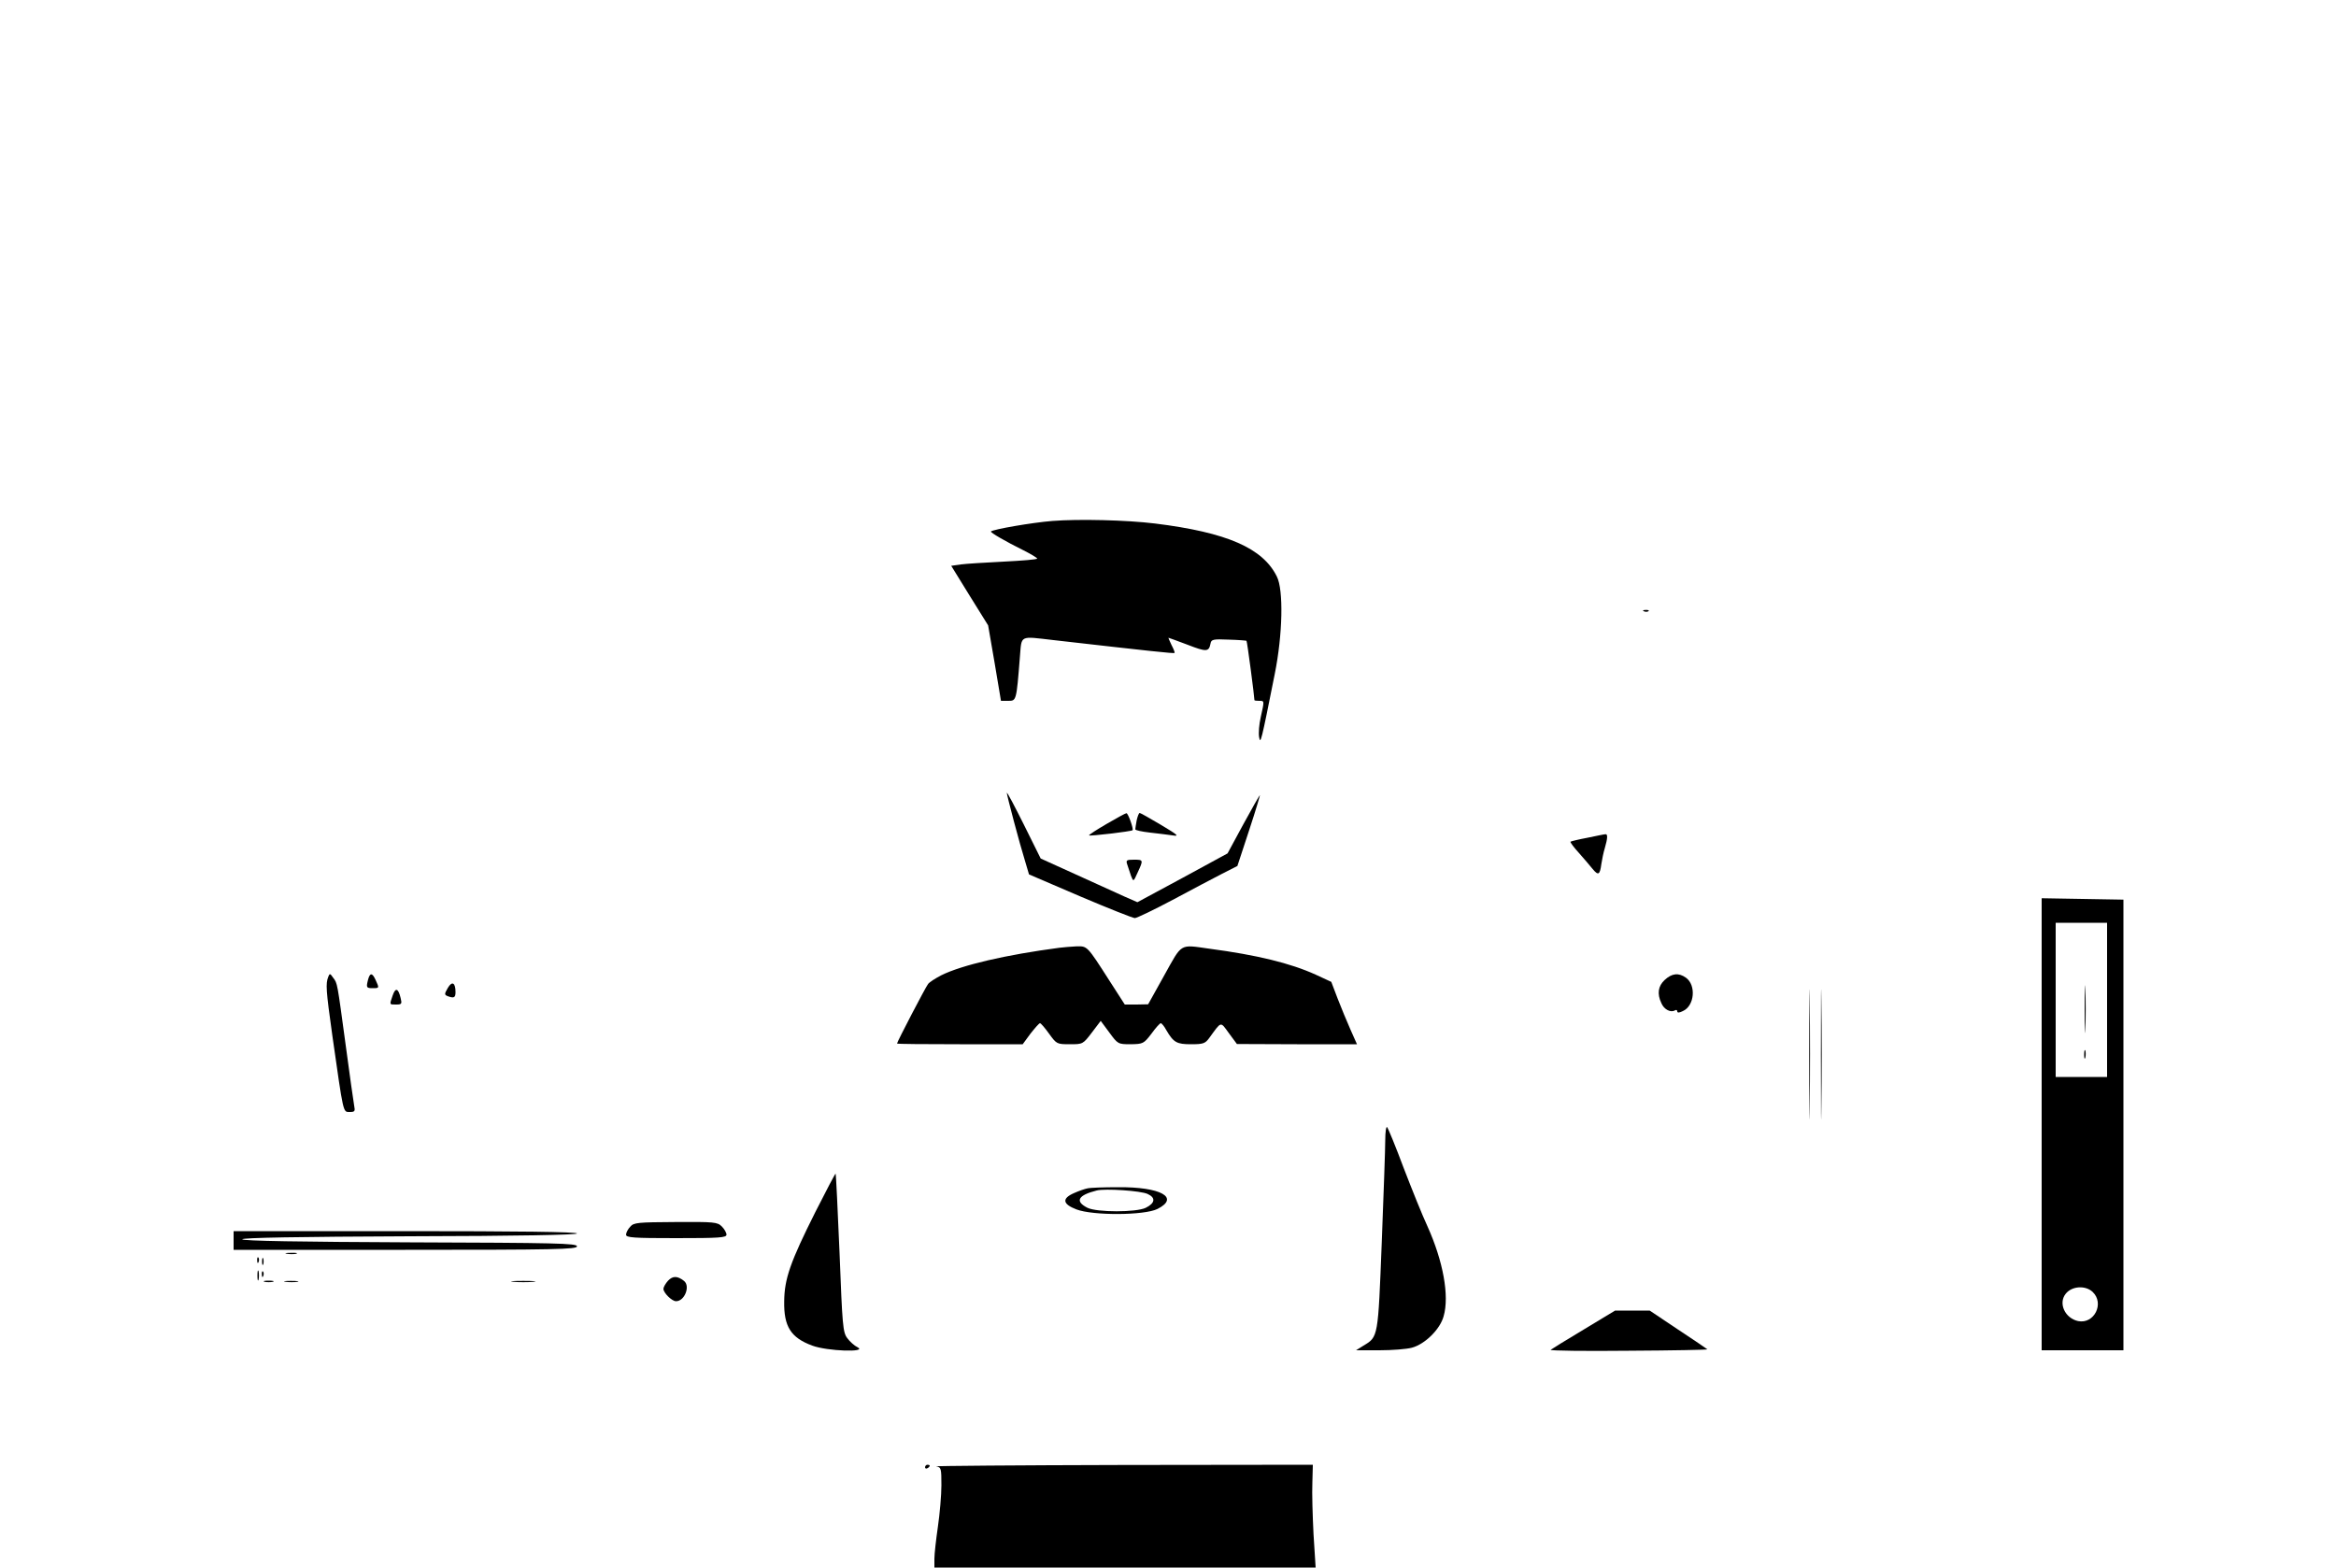 <?xml version="1.0" standalone="no"?>
<!DOCTYPE svg PUBLIC "-//W3C//DTD SVG 20010904//EN"
 "http://www.w3.org/TR/2001/REC-SVG-20010904/DTD/svg10.dtd">
<svg version="1.0" xmlns="http://www.w3.org/2000/svg"
 width="1000pt" height="671pt" viewBox="0 0 1000 671"
 preserveAspectRatio="xMidYMid meet">

<g transform="translate(0,671) scale(0.1,-0.1)"
fill="#000000" stroke="none">
<path d="M4505 4480 c-88 -7 -254 -36 -263 -45 -4 -4 63 -43 140 -81 32 -16
58 -32 58 -35 0 -4 -64 -9 -142 -13 -79 -4 -162 -9 -184 -12 l-42 -6 79 -128
79 -127 28 -162 27 -161 31 0 c35 0 35 -1 50 188 8 95 -4 89 144 72 421 -48
515 -58 518 -55 2 2 -4 17 -13 34 -8 17 -14 31 -13 31 2 0 39 -14 82 -30 80
-31 91 -31 98 5 3 18 11 20 78 17 40 -1 75 -4 76 -5 3 -2 34 -240 34 -254 0
-2 9 -3 20 -3 23 0 23 2 7 -70 -7 -30 -10 -68 -7 -85 6 -32 8 -26 67 270 34
169 38 360 9 417 -60 122 -214 189 -521 227 -121 15 -328 20 -440 11z"/>
<path d="M7038 4093 c7 -3 16 -2 19 1 4 3 -2 6 -13 5 -11 0 -14 -3 -6 -6z"/>
<path d="M4310 3316 c0 -10 54 -215 79 -295 l16 -54 219 -94 c120 -51 226 -93
234 -93 8 0 81 35 162 78 82 44 177 94 212 112 l65 33 51 155 c28 85 48 152
45 148 -3 -3 -36 -61 -72 -127 l-66 -122 -193 -105 -193 -104 -57 25 c-31 14
-124 56 -207 94 l-150 68 -72 145 c-40 80 -72 141 -73 136z"/>
<path d="M4737 3183 c-43 -25 -77 -47 -75 -49 4 -4 180 17 186 22 6 4 -19 74
-26 73 -4 0 -42 -21 -85 -46z"/>
<path d="M4866 3199 c-3 -17 -6 -35 -6 -39 0 -4 28 -10 63 -14 34 -4 78 -9 97
-12 30 -5 22 2 -50 45 -47 28 -88 51 -91 51 -4 0 -9 -14 -13 -31z"/>
<path d="M6796 3124 c-38 -7 -70 -15 -73 -17 -2 -2 14 -24 36 -48 21 -24 48
-55 59 -69 24 -29 31 -25 37 21 3 19 9 50 15 69 12 41 13 60 3 59 -5 0 -39 -7
-77 -15z"/>
<path d="M4826 3008 c4 -13 11 -34 16 -48 10 -25 10 -25 28 15 25 54 25 55
-16 55 -32 0 -35 -2 -28 -22z"/>
<path d="M8740 1898 l0 -968 175 0 175 0 0 965 0 964 -175 3 -175 3 0 -967z
m280 532 l0 -330 -110 0 -110 0 0 330 0 330 110 0 110 0 0 -330z m-62 -1250
c52 -49 7 -139 -62 -125 -56 12 -86 76 -53 117 26 33 84 37 115 8z"/>
<path d="M8924 2390 c0 -91 2 -128 3 -82 2 45 2 119 0 165 -1 45 -3 8 -3 -83z"/>
<path d="M8922 2195 c0 -16 2 -22 5 -12 2 9 2 23 0 30 -3 6 -5 -1 -5 -18z"/>
<path d="M4535 2653 c-228 -30 -418 -74 -506 -118 -25 -13 -50 -29 -56 -37
-10 -12 -133 -248 -133 -255 0 -2 121 -3 269 -3 l269 0 33 45 c19 24 37 45 41
45 4 0 21 -20 39 -45 32 -44 33 -45 89 -45 55 0 56 0 94 50 l38 50 37 -50 c36
-49 37 -50 91 -50 53 1 56 2 89 45 18 25 36 45 40 45 4 0 15 -13 24 -30 31
-53 45 -60 106 -60 51 0 60 3 77 26 54 74 47 73 85 21 l34 -46 257 -1 257 0
-28 63 c-15 34 -40 94 -55 133 l-27 71 -67 31 c-108 49 -251 84 -455 111 -129
18 -115 26 -193 -114 l-69 -124 -50 -1 -50 0 -65 101 c-98 153 -95 149 -143
148 -23 -1 -55 -4 -72 -6z"/>
<path d="M7745 2195 c0 -247 1 -347 2 -222 2 126 2 328 0 450 -1 122 -2 20 -2
-228z"/>
<path d="M7795 2195 c0 -247 1 -347 2 -222 2 126 2 328 0 450 -1 122 -2 20 -2
-228z"/>
<path d="M1405 2528 c-11 -29 -10 -54 18 -253 48 -336 45 -325 74 -325 22 0
24 3 19 28 -3 15 -19 131 -36 257 -37 272 -35 265 -54 290 -13 19 -15 19 -21
3z"/>
<path d="M1576 2518 c-9 -35 -8 -38 19 -38 29 0 29 0 13 35 -14 31 -24 32 -32
3z"/>
<path d="M7126 2515 c-28 -26 -33 -59 -14 -99 11 -27 40 -42 58 -31 5 3 10 2
10 -4 0 -7 8 -7 24 1 50 22 58 111 13 143 -31 22 -60 19 -91 -10z"/>
<path d="M1917 2481 c-15 -26 -15 -29 -1 -35 27 -10 34 -7 34 17 0 41 -15 49
-33 18z"/>
<path d="M1681 2449 c-14 -41 -15 -39 15 -39 24 0 25 3 19 28 -10 42 -22 46
-34 11z"/>
<path d="M5930 1830 c0 -36 -7 -233 -15 -439 -16 -408 -15 -403 -78 -441 l-32
-20 100 0 c55 0 117 5 139 11 56 15 121 79 136 135 25 87 -2 235 -69 384 -22
47 -67 159 -102 250 -34 91 -66 169 -71 175 -4 5 -8 -20 -8 -55z"/>
<path d="M3491 1523 c-108 -215 -133 -287 -134 -383 -2 -108 28 -156 120 -190
64 -24 239 -30 194 -7 -13 6 -33 24 -44 39 -19 25 -21 54 -33 364 -8 185 -15
338 -17 340 -1 2 -40 -72 -86 -163z"/>
<path d="M4655 1623 c-11 -2 -37 -11 -57 -20 -53 -23 -50 -47 10 -70 71 -27
291 -26 347 2 97 49 13 95 -170 93 -60 0 -119 -2 -130 -5z m258 -24 c35 -16
32 -39 -8 -59 -41 -20 -209 -20 -250 0 -55 28 -40 54 40 74 36 9 189 -1 218
-15z"/>
<path d="M2698 1459 c-10 -10 -18 -26 -18 -34 0 -13 31 -15 215 -15 184 0 215
2 215 15 0 8 -9 24 -20 35 -19 19 -33 20 -197 19 -162 -1 -180 -2 -195 -20z"/>
<path d="M1000 1400 l0 -40 735 0 c645 0 735 2 735 15 0 13 -89 15 -715 17
-466 2 -716 6 -718 13 -1 7 243 11 716 13 466 1 717 6 717 12 0 7 -255 10
-735 10 l-735 0 0 -40z"/>
<path d="M1228 1343 c12 -2 30 -2 40 0 9 3 -1 5 -23 4 -22 0 -30 -2 -17 -4z"/>
<path d="M1101 1314 c0 -11 3 -14 6 -6 3 7 2 16 -1 19 -3 4 -6 -2 -5 -13z"/>
<path d="M1122 1310 c0 -14 2 -19 5 -12 2 6 2 18 0 25 -3 6 -5 1 -5 -13z"/>
<path d="M1102 1250 c0 -19 2 -27 5 -17 2 9 2 25 0 35 -3 9 -5 1 -5 -18z"/>
<path d="M1121 1254 c0 -11 3 -14 6 -6 3 7 2 16 -1 19 -3 4 -6 -2 -5 -13z"/>
<path d="M2860 1228 c-11 -12 -20 -28 -20 -35 0 -17 36 -53 54 -53 37 0 62 65
34 87 -28 22 -48 22 -68 1z"/>
<path d="M1133 1223 c9 -2 25 -2 35 0 9 3 1 5 -18 5 -19 0 -27 -2 -17 -5z"/>
<path d="M1223 1223 c15 -2 37 -2 50 0 12 2 0 4 -28 4 -27 0 -38 -2 -22 -4z"/>
<path d="M2198 1223 c23 -2 61 -2 85 0 23 2 4 4 -43 4 -47 0 -66 -2 -42 -4z"/>
<path d="M6780 1019 c-74 -44 -138 -84 -142 -87 -4 -4 146 -6 334 -4 187 1
339 4 337 6 -2 2 -59 41 -126 85 l-121 81 -74 0 -74 0 -134 -81z"/>
<path d="M3960 429 c0 -5 5 -7 10 -4 6 3 10 8 10 11 0 2 -4 4 -10 4 -5 0 -10
-5 -10 -11z"/>
<path d="M4008 433 c21 -4 22 -9 22 -81 0 -42 -7 -122 -15 -177 -8 -55 -15
-117 -15 -137 l0 -38 816 0 816 0 -9 142 c-4 79 -7 178 -5 221 l2 77 -817 -1
c-450 -1 -808 -4 -795 -6z"/>
</g>
</svg>
